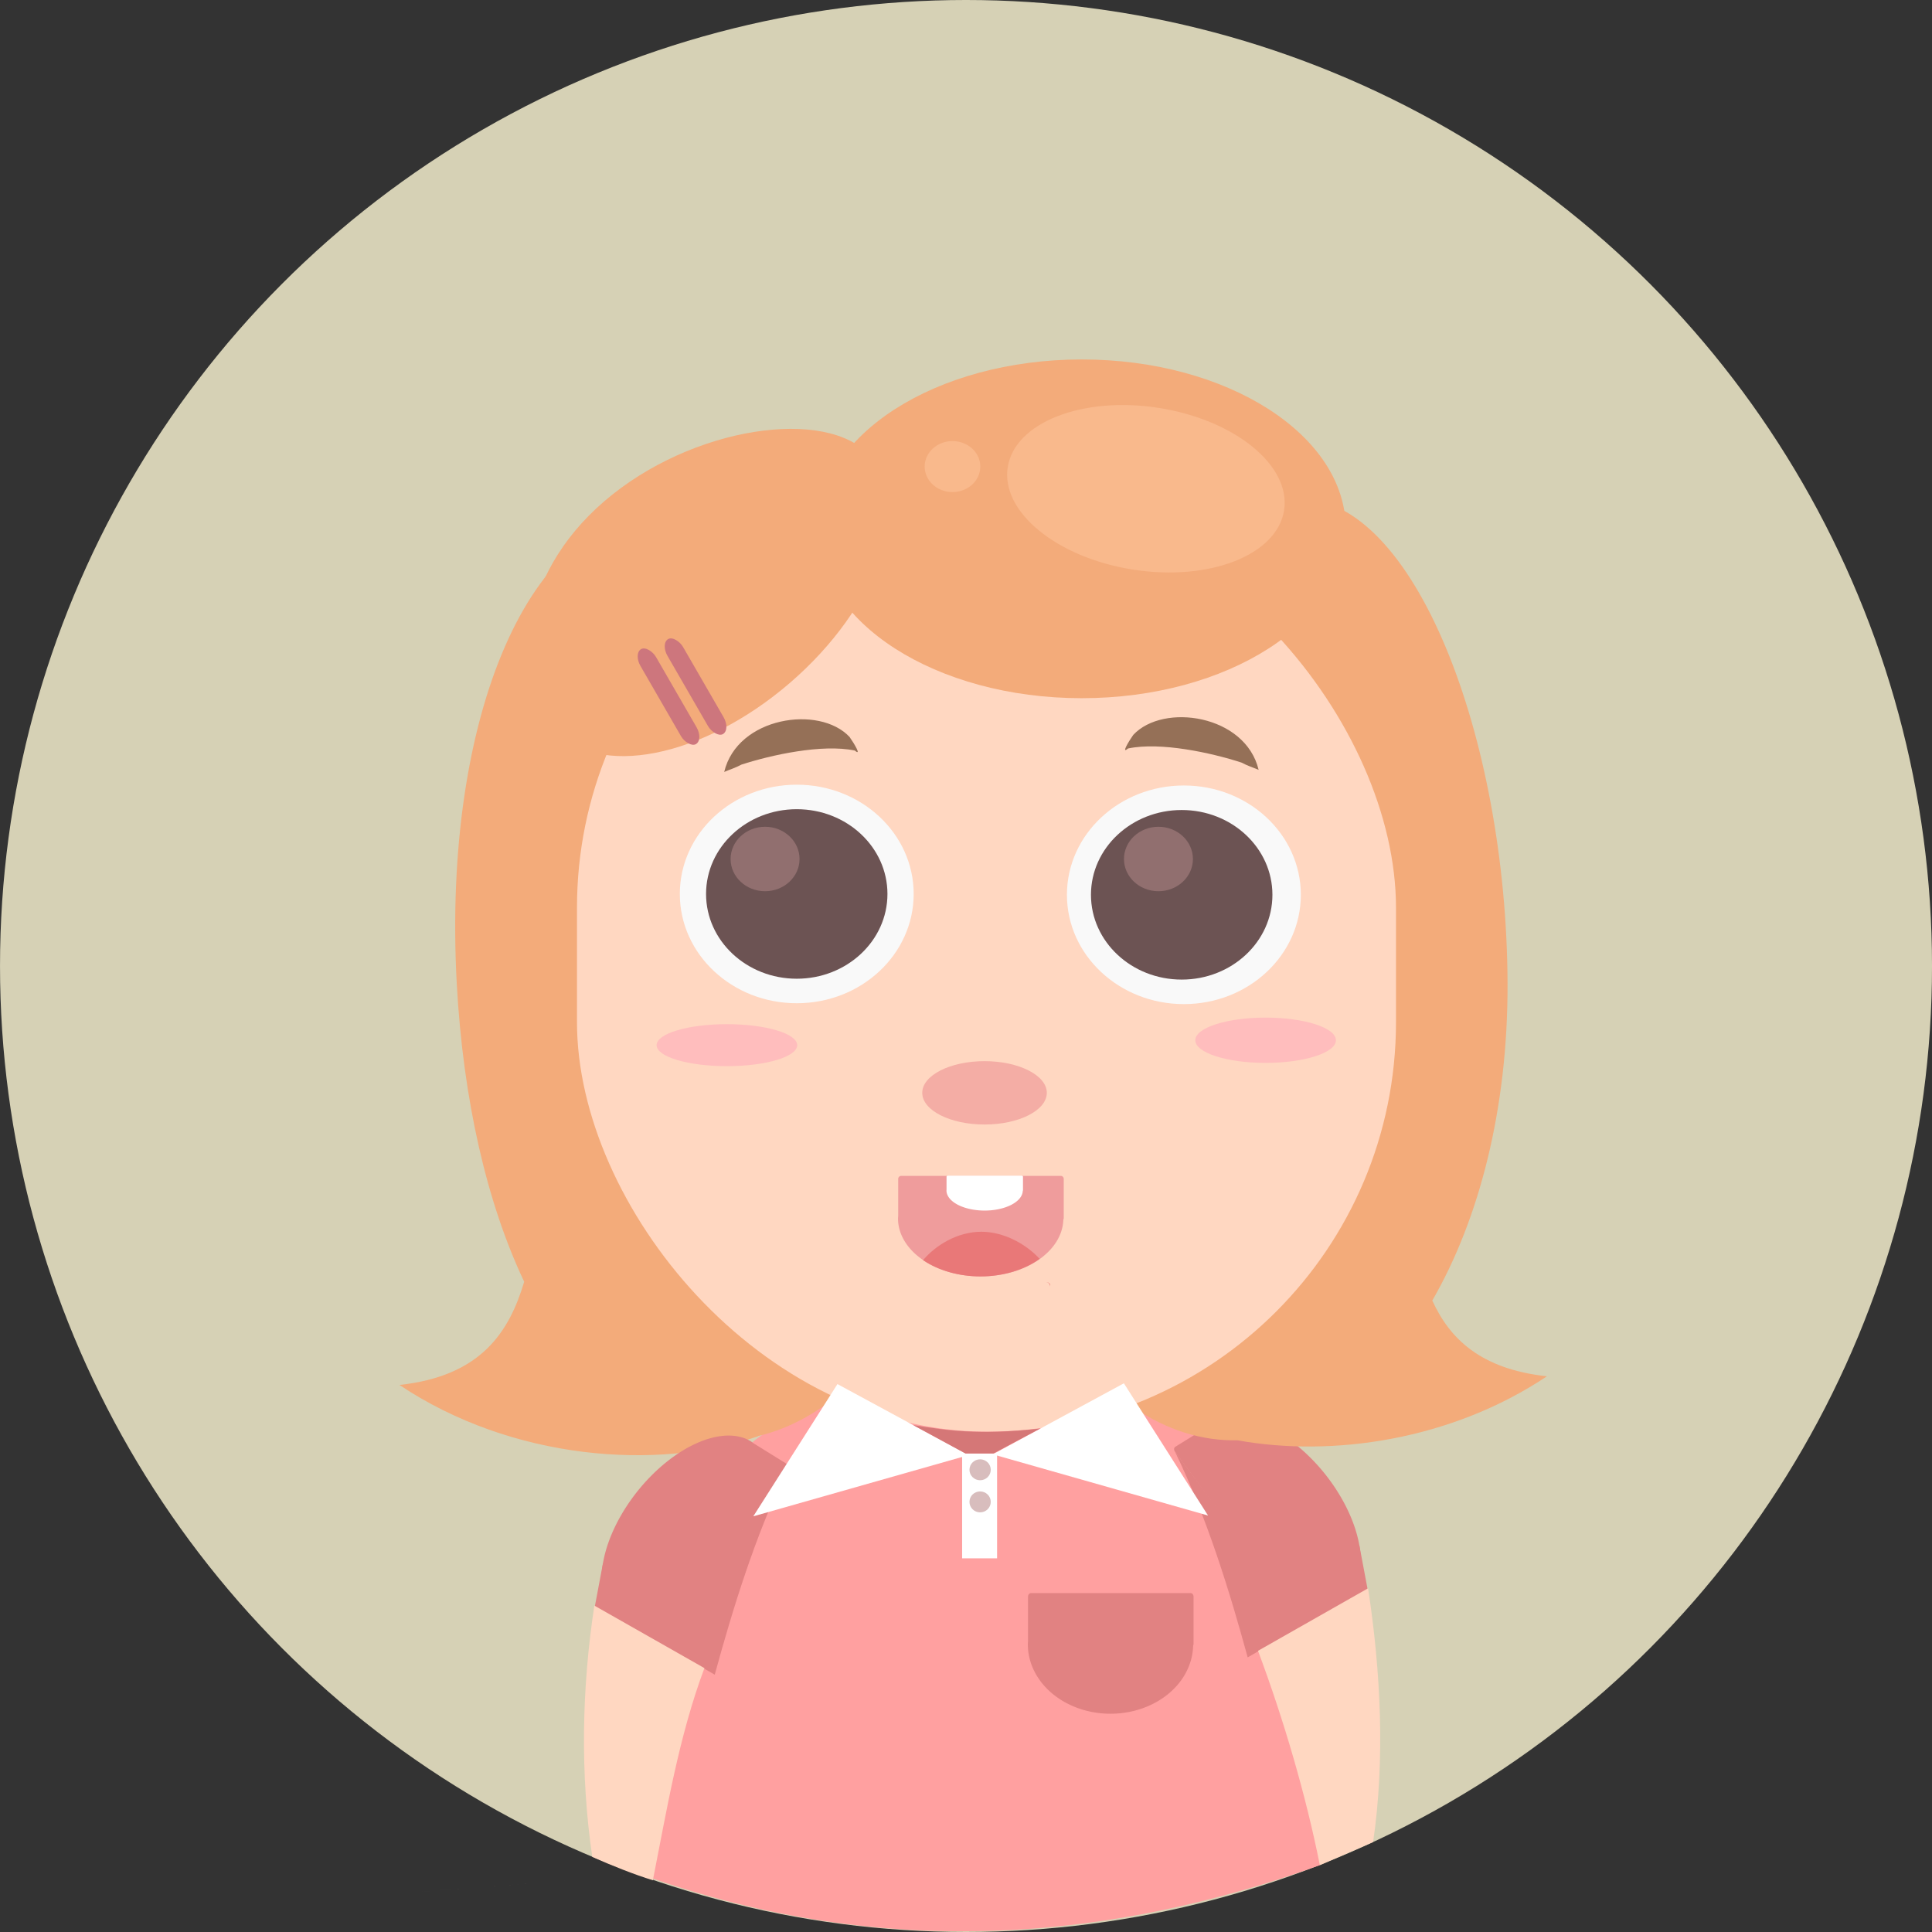 <?xml version="1.0" encoding="UTF-8" standalone="no"?>
<!-- Created with Inkscape (http://www.inkscape.org/) -->

<svg
   xmlns:dc="http://purl.org/dc/elements/1.1/"
   xmlns:cc="http://creativecommons.org/ns#"
   xmlns:rdf="http://www.w3.org/1999/02/22-rdf-syntax-ns#"
   xmlns:svg="http://www.w3.org/2000/svg"
   xmlns="http://www.w3.org/2000/svg"
   xmlns:sodipodi="http://sodipodi.sourceforge.net/DTD/sodipodi-0.dtd"
   xmlns:inkscape="http://www.inkscape.org/namespaces/inkscape"
   width="153.056mm"
   height="153.056mm"
   viewBox="0 0 153.056 153.056"
   version="1.1"
   id="svg8"
   sodipodi:docname="avatar2.svg"
   inkscape:version="0.92.3 (2405546, 2018-03-11)"
   inkscape:export-filename="/home/janetyu/Desktop/college/html practice/avatar2.png"
   inkscape:export-xdpi="123.32009"
   inkscape:export-ydpi="123.32009">
  <rect x="0" y="0" width="153.056" height="153.056" fill="#333333" stroke="none"/>
  <defs
     id="defs2" />
  <sodipodi:namedview
     id="base"
     pagecolor="#ffffff"
     bordercolor="#666666"
     borderopacity="1.0"
     inkscape:pageopacity="0.0"
     inkscape:pageshadow="2"
     inkscape:zoom="0.98994949"
     inkscape:cx="359.68867"
     inkscape:cy="318.18713"
     inkscape:document-units="mm"
     inkscape:current-layer="layer1"
     showgrid="false"
     inkscape:window-width="1920"
     inkscape:window-height="965"
     inkscape:window-x="0"
     inkscape:window-y="35"
     inkscape:window-maximized="1"
     inkscape:snap-nodes="true"
     inkscape:snap-others="false"
     inkscape:object-paths="false"
     fit-margin-top="0"
     fit-margin-left="0"
     fit-margin-right="0"
     fit-margin-bottom="0" />
  <g
     inkscape:label="Layer 1"
     inkscape:groupmode="layer"
     id="layer1"
     transform="translate(-29.848,-80.299)">
    <circle
       style="opacity:1;fill:#d6d1b5;fill-opacity:1;stroke:none;stroke-width:9.018;stroke-linecap:round;stroke-linejoin:round;stroke-miterlimit:4;stroke-dasharray:none;stroke-opacity:1"
       id="path815"
       cx="106.377"
       cy="156.827"
       r="76.528" />
    <path
       style="opacity:1;fill:#ffa0a0;fill-opacity:1;stroke:none;stroke-width:9.024;stroke-linecap:round;stroke-linejoin:round;stroke-miterlimit:4;stroke-dasharray:none;stroke-opacity:1"
       d="m 105.802,188.941 c -14.382,0 -25.961,11.275 -25.961,25.28 v 8.08 c 0,2.255 0.303,4.437 0.868,6.514 19.585,7.015 37.595,5.047 53.699,-0.752 0.474,-1.915 1.502,-3.701 1.502,-5.762 v -8.08 c 0,-14.005 -11.578,-25.28 -25.961,-25.28 z m 29.511,38.429 c -67.475,3.35 -33.737,1.675 0,0 z m -54.602,1.453 c -31.073,2.382 -15.537,1.191 0,0 z"
       id="rect852"
       inkscape:connector-curvature="0"
       sodipodi:nodetypes="sssccsssscccc" />
    <g
       id="g890"
       transform="matrix(-1.296,0,0,1.296,245.918,-48.224)">
      <path
         inkscape:connector-curvature="0"
         style="opacity:1;fill:#e18282;fill-opacity:1;stroke:none;stroke-width:7.9;stroke-linecap:round;stroke-linejoin:round;stroke-miterlimit:4;stroke-dasharray:none;stroke-opacity:1"
         d="m 94.896,187.908 c 0.08,-0.109 0.07,-0.244 -0.023,-0.301 l -2.065,-1.282 a 3.788,6.745 38.493 0 0 -0.136,-0.102 3.788,6.745 38.493 0 0 -7.228,3.416 3.788,6.745 38.493 0 0 -0.824,7.386 c 0.013,0.031 0.031,0.059 0.06,0.077 l 2.195,1.362 c 0.093,0.058 0.232,0.017 0.313,-0.092 z"
         id="path883" />
      <path
         sodipodi:nodetypes="cccc"
         style="fill:#e18282;fill-opacity:1;stroke:none;stroke-width:0.265px;stroke-linecap:butt;stroke-linejoin:miter;stroke-opacity:1"
         d="m 86.98,198.488 3.473,1.992 c 1.096,-4.004 2.467,-8.49 4.443,-12.573 z"
         id="path886"
         inkscape:connector-curvature="0" />
      <path
         style="fill:#e18282;fill-opacity:1;stroke:none;stroke-width:0.265px;stroke-linecap:butt;stroke-linejoin:miter;stroke-opacity:1"
         d="m 86.98,198.488 -3.859,-2.165 0.503,-2.675 z"
         id="path888"
         inkscape:connector-curvature="0" />
    </g>
    <path
       style="opacity:1;fill:#f3ab7a;fill-opacity:1;stroke:none;stroke-width:8.57;stroke-linecap:round;stroke-linejoin:round;stroke-miterlimit:4;stroke-dasharray:none;stroke-opacity:1"
       d="m 132.666,119.808 c -1.698,0.041 -3.458,0.743 -5.245,2.225 -8.977,7.45 -21.122,16.2 -21.122,36.185 0,19.984 9.458,36.008 21.122,36.185 0.15,0.003 0.3,6.7e-4 0.45,-0.003 7.54,1.365 16.982,-0.024 24.527,-5.069 -5.244,-0.569 -7.7,-2.97 -9.081,-6.002 3.698,-6.402 5.995,-15.15 5.961,-25.111 -0.066,-19.568 -7.441,-38.631 -16.612,-38.41 z"
       id="path923"
       inkscape:connector-curvature="0" />
    <path
       style="opacity:1;fill:#f3ab7a;fill-opacity:1;stroke:none;stroke-width:8.57;stroke-linecap:round;stroke-linejoin:round;stroke-miterlimit:4;stroke-dasharray:none;stroke-opacity:1"
       d="m 82.428,120.895 c -10.552,-0.208 -17.547,16.155 -16.395,37.323 0.501,9.201 2.38,17.377 5.343,23.622 -1.198,4.01 -3.435,7.477 -9.883,8.177 8.911,5.959 20.471,6.82 28.415,4.063 l -0.011,-0.015 c 10.369,-2.417 18.38,-17.454 18.38,-35.846 0,-19.984 -10.491,-31.382 -21.122,-36.185 -1.639,-0.741 -3.219,-1.108 -4.727,-1.138 z"
       id="path890"
       inkscape:connector-curvature="0" />
    <path
       sodipodi:nodetypes="ccccc"
       inkscape:connector-curvature="0"
       id="path892"
       d="m 138.23,206.125 c 1,6.564 1.36,13.541 0.398,20.105 l -4.219,1.833 c -1.084,-5.458 -2.855,-11.527 -4.898,-16.985 z"
       style="fill:#ffd7c1;fill-opacity:1;stroke:none;stroke-width:0.343px;stroke-linecap:butt;stroke-linejoin:miter;stroke-opacity:1" />
    <rect
       style="opacity:1;fill:#ffd7c1;fill-opacity:1;stroke:none;stroke-width:8.57;stroke-linecap:round;stroke-linejoin:round;stroke-miterlimit:4;stroke-dasharray:none;stroke-opacity:1"
       id="rect819"
       width="64.884"
       height="73.944"
       x="75.557"
       y="119.772"
       ry="32.442" />
    <ellipse
       style="opacity:1;fill:#f9f9f9;fill-opacity:1;stroke:none;stroke-width:8.57;stroke-linecap:round;stroke-linejoin:round;stroke-miterlimit:4;stroke-dasharray:none;stroke-opacity:1"
       id="path821"
       cx="92.968"
       cy="151.12"
       rx="9.263"
       ry="8.657" />
    <ellipse
       ry="6.715"
       rx="7.185"
       cy="151.12"
       cx="92.968"
       id="ellipse831"
       style="opacity:1;fill:#6c5353;fill-opacity:1;stroke:none;stroke-width:6.647;stroke-linecap:round;stroke-linejoin:round;stroke-miterlimit:4;stroke-dasharray:none;stroke-opacity:1" />
    <g
       id="g959"
       transform="matrix(1.296,0,0,1.296,-30.07,-46.853)">
      <ellipse
         style="opacity:1;fill:#f9f9f9;fill-opacity:1;stroke:none;stroke-width:6.615;stroke-linecap:round;stroke-linejoin:round;stroke-miterlimit:4;stroke-dasharray:none;stroke-opacity:1"
         id="ellipse823"
         cx="118.601"
         cy="152.808"
         rx="7.149"
         ry="6.682" />
      <ellipse
         ry="5.183"
         rx="5.546"
         cy="152.808"
         cx="118.467"
         id="ellipse833"
         style="opacity:1;fill:#6c5353;fill-opacity:1;stroke:none;stroke-width:5.131;stroke-linecap:round;stroke-linejoin:round;stroke-miterlimit:4;stroke-dasharray:none;stroke-opacity:1" />
    </g>
    <ellipse
       style="opacity:1;fill:#f4ada5;fill-opacity:1;stroke:none;stroke-width:9.623;stroke-linecap:round;stroke-linejoin:round;stroke-miterlimit:4;stroke-dasharray:none;stroke-opacity:1"
       id="path841"
       cx="107.844"
       cy="166.875"
       rx="4.934"
       ry="2.51" />
    <path
       style="opacity:1;fill:#ef9c9c;fill-opacity:1;stroke:none;stroke-width:8.57;stroke-linecap:round;stroke-linejoin:round;stroke-miterlimit:4;stroke-dasharray:none;stroke-opacity:1"
       d="m 101.243,173.454 c -0.132,0 -0.238,0.106 -0.238,0.238 v 2.932 a 6.551,4.59 0 0 0 -0.015,0.206 6.551,4.59 0 0 0 6.55,4.589 6.551,4.59 0 0 0 6.546,-4.498 c 0.019,-0.034 0.033,-0.072 0.033,-0.114 v -3.116 c 0,-0.132 -0.106,-0.238 -0.238,-0.238 z"
       id="rect845"
       inkscape:connector-curvature="0" />
    <path
       style="opacity:1;fill:#e97878;fill-opacity:1;stroke:none;stroke-width:6.833;stroke-linecap:round;stroke-linejoin:round;stroke-miterlimit:4;stroke-dasharray:none;stroke-opacity:1"
       d="m 107.588,177.88 c -1.915,0.001 -3.641,1.095 -4.614,2.25 l 0.027,0.019 c 1.218,0.814 2.835,1.269 4.518,1.269 1.766,-0.001 3.457,-0.501 4.689,-1.388 -0.991,-1.1 -2.763,-2.15 -4.62,-2.151 z m 5.136,4 c 0.175,0 0.315,0.141 0.315,0.315 l 6.6e-4,0.034 c 0.005,-0.056 0.008,-0.111 0.013,-0.167 -0.05,-0.107 -0.157,-0.182 -0.284,-0.182 z"
       id="path855"
       inkscape:connector-curvature="0"
       sodipodi:nodetypes="ccccccccccsc" />
    <path
       id="path878"
       d="m 104.944,173.435 c -0.061,0 -0.11,0.037 -0.11,0.083 v 1.018 a 3.023,1.594 0 0 0 -0.005,0.072 3.023,1.594 0 0 0 3.023,1.594 3.023,1.594 0 0 0 3.021,-1.562 c 0.007,-0.015 0.017,-0.025 0.017,-0.039 v -1.082 c 0,-0.046 -0.049,-0.083 -0.109,-0.083 z"
       style="opacity:1;fill:#ffffff;fill-opacity:1;stroke:none;stroke-width:3.431;stroke-linecap:round;stroke-linejoin:round;stroke-miterlimit:4;stroke-dasharray:none;stroke-opacity:1"
       inkscape:connector-curvature="0" />
    <ellipse
       style="opacity:1;fill:#f3ab7a;fill-opacity:1;stroke:none;stroke-width:4.265;stroke-linecap:round;stroke-linejoin:round;stroke-miterlimit:4;stroke-dasharray:none;stroke-opacity:1"
       id="path882"
       cx="115.548"
       cy="122.193"
       rx="20.915"
       ry="13.418" />
    <path
       style="opacity:1;fill:#f3ab7a;fill-opacity:1;stroke:none;stroke-width:2.692;stroke-linecap:round;stroke-linejoin:round;stroke-miterlimit:4;stroke-dasharray:none;stroke-opacity:1"
       d="m 98.808,116.447 c 3.4,3.942 0.547,11.975 -6.371,17.942 -6.919,5.967 -15.283,7.608 -18.683,3.665 -3.4,-3.942 -2.971,-12.062 3.947,-18.028 6.919,-5.967 17.707,-7.521 21.107,-3.579 z"
       id="ellipse925"
       inkscape:connector-curvature="0"
       sodipodi:nodetypes="cscsc" />
    <path
       sodipodi:nodetypes="cccccc"
       inkscape:connector-curvature="0"
       id="path944"
       d="m 119.628,138.516 c -0.389,0.55 -0.977,1.557 -0.416,1.078 2.588,-0.539 6.617,0.346 8.985,1.116 0.526,0.277 0.889,0.376 1.361,0.579 -1.04,-4.368 -7.543,-5.332 -9.93,-2.772 z"
       style="opacity:1;fill:#957057;fill-opacity:1;stroke:none;stroke-width:9.943;stroke-linecap:round;stroke-linejoin:round;stroke-miterlimit:4;stroke-dasharray:none;stroke-opacity:1" />
    <path
       style="opacity:1;fill:#957057;fill-opacity:1;stroke:none;stroke-width:9.943;stroke-linecap:round;stroke-linejoin:round;stroke-miterlimit:4;stroke-dasharray:none;stroke-opacity:1"
       d="m 97.151,138.68 c 0.389,0.55 0.977,1.557 0.416,1.078 -2.588,-0.539 -6.617,0.346 -8.985,1.116 -0.526,0.277 -0.889,0.376 -1.361,0.579 1.04,-4.368 7.543,-5.332 9.93,-2.772 z"
       id="path946"
       inkscape:connector-curvature="0"
       sodipodi:nodetypes="cccccc" />
    <rect
       style="opacity:1;fill:#cd767d;fill-opacity:1;stroke:none;stroke-width:9.443;stroke-linecap:round;stroke-linejoin:round;stroke-miterlimit:4;stroke-dasharray:none;stroke-opacity:1"
       id="rect948"
       width="1.421"
       height="8.69"
       x="3.261"
       y="154.393"
       ry="1.132"
       transform="rotate(-30)" />
    <rect
       transform="rotate(-30)"
       ry="1.132"
       y="154.775"
       x="5.514"
       height="8.69"
       width="1.421"
       id="rect950"
       style="opacity:1;fill:#cd767d;fill-opacity:1;stroke:none;stroke-width:9.443;stroke-linecap:round;stroke-linejoin:round;stroke-miterlimit:4;stroke-dasharray:none;stroke-opacity:1" />
    <ellipse
       style="opacity:1;fill:#ffbdbd;fill-opacity:1;stroke:none;stroke-width:6.039;stroke-linecap:round;stroke-linejoin:round;stroke-miterlimit:4;stroke-dasharray:none;stroke-opacity:1"
       id="path842"
       cx="130.111"
       cy="162.709"
       rx="5.57"
       ry="1.794" />
    <ellipse
       ry="1.664"
       rx="5.57"
       cy="163.099"
       cx="87.434"
       id="ellipse844"
       style="opacity:1;fill:#ffbdbd;fill-opacity:1;stroke:none;stroke-width:5.816;stroke-linecap:round;stroke-linejoin:round;stroke-miterlimit:4;stroke-dasharray:none;stroke-opacity:1" />
    <g
       id="g873"
       transform="matrix(1.296,0,0,1.296,-30.756,-46.853)">
      <path
         id="path862"
         d="m 94.896,187.908 c 0.08,-0.109 0.07,-0.244 -0.023,-0.301 l -2.065,-1.282 a 3.788,6.745 38.493 0 0 -0.136,-0.102 3.788,6.745 38.493 0 0 -7.228,3.416 3.788,6.745 38.493 0 0 -0.824,7.386 c 0.013,0.031 0.031,0.059 0.06,0.077 l 2.195,1.362 c 0.093,0.058 0.232,0.017 0.313,-0.092 z"
         style="opacity:1;fill:#e18282;fill-opacity:1;stroke:none;stroke-width:7.9;stroke-linecap:round;stroke-linejoin:round;stroke-miterlimit:4;stroke-dasharray:none;stroke-opacity:1"
         inkscape:connector-curvature="0" />
      <path
         inkscape:connector-curvature="0"
         id="path864"
         d="m 86.98,198.488 3.473,1.992 c 1.096,-4.004 2.467,-8.49 4.443,-12.573 z"
         style="fill:#e18282;fill-opacity:1;stroke:none;stroke-width:0.265px;stroke-linecap:butt;stroke-linejoin:miter;stroke-opacity:1"
         sodipodi:nodetypes="cccc" />
      <path
         inkscape:connector-curvature="0"
         id="path866"
         d="m 86.98,198.488 -3.859,-2.165 0.503,-2.675 z"
         style="fill:#e18282;fill-opacity:1;stroke:none;stroke-width:0.265px;stroke-linecap:butt;stroke-linejoin:miter;stroke-opacity:1" />
    </g>
    <path
       inkscape:connector-curvature="0"
       id="path848"
       d="m 106.581,195.575 -10.388,-5.627 -6.666,10.475 z"
       style="fill:#ffffff;fill-opacity:1;stroke:none;stroke-width:0.343px;stroke-linecap:butt;stroke-linejoin:miter;stroke-opacity:1" />
    <path
       style="fill:#ffffff;fill-opacity:1;stroke:none;stroke-width:0.343px;stroke-linecap:butt;stroke-linejoin:miter;stroke-opacity:1"
       d="m 108.496,195.513 10.388,-5.627 6.666,10.475 z"
       id="path850"
       inkscape:connector-curvature="0" />
    <rect
       style="opacity:1;fill:#ffffff;fill-opacity:1;stroke:none;stroke-width:7.451;stroke-linecap:round;stroke-linejoin:round;stroke-miterlimit:4;stroke-dasharray:none;stroke-opacity:1"
       id="rect846"
       width="2.77"
       height="8.31"
       x="106.069"
       y="195.442"
       ry="0" />
    <path
       style="fill:#d57777;fill-opacity:1;stroke:none;stroke-width:0.343px;stroke-linecap:butt;stroke-linejoin:miter;stroke-opacity:1"
       d="m 102.184,193.195 4.147,2.25 h 2.219 l 3.703,-1.974 c -4.886,0.547 -7.473,0.133 -10.069,-0.275 z"
       id="path849"
       inkscape:connector-curvature="0"
       sodipodi:nodetypes="ccccc" />
    <ellipse
       ry="0.829"
       rx="0.843"
       cy="196.737"
       cx="107.494"
       id="ellipse857"
       style="opacity:1;fill:#d8bdbd;fill-opacity:1;stroke:none;stroke-width:7.737;stroke-linecap:round;stroke-linejoin:round;stroke-miterlimit:4;stroke-dasharray:none;stroke-opacity:1" />
    <ellipse
       ry="0.829"
       rx="0.843"
       cy="199.281"
       cx="107.494"
       id="ellipse859"
       style="opacity:1;fill:#d8bdbd;fill-opacity:1;stroke:none;stroke-width:7.737;stroke-linecap:round;stroke-linejoin:round;stroke-miterlimit:4;stroke-dasharray:none;stroke-opacity:1" />
    <path
       id="path865"
       d="m 111.527,206.508 c -0.132,0 -0.238,0.128 -0.238,0.286 v 3.517 a 6.551,5.507 0 0 0 -0.015,0.247 6.551,5.507 0 0 0 6.55,5.506 6.551,5.507 0 0 0 6.546,-5.396 c 0.019,-0.041 0.033,-0.086 0.033,-0.137 v -3.738 c 0,-0.158 -0.106,-0.286 -0.238,-0.286 z"
       style="opacity:1;fill:#e18282;fill-opacity:1;stroke:none;stroke-width:9.387;stroke-linecap:round;stroke-linejoin:round;stroke-miterlimit:4;stroke-dasharray:none;stroke-opacity:1"
       inkscape:connector-curvature="0" />
    <ellipse
       style="opacity:0.481;fill:#ffc7a0;fill-opacity:1;stroke:none;stroke-width:13.377;stroke-linecap:round;stroke-linejoin:round;stroke-miterlimit:4;stroke-dasharray:none;stroke-opacity:1"
       id="path881"
       cx="137.489"
       cy="99.063"
       rx="11.08"
       ry="6.486"
       transform="rotate(8.842)" />
    <ellipse
       style="opacity:0.481;fill:#ffc7a0;fill-opacity:1;stroke:none;stroke-width:8.57;stroke-linecap:round;stroke-linejoin:round;stroke-miterlimit:4;stroke-dasharray:none;stroke-opacity:1"
       id="path885"
       cx="105.305"
       cy="117.262"
       rx="2.204"
       ry="2.02" />
    <ellipse
       style="opacity:1;fill:#916f6f;fill-opacity:1;stroke:none;stroke-width:2.527;stroke-linecap:round;stroke-linejoin:round;stroke-miterlimit:4;stroke-dasharray:none;stroke-opacity:1"
       id="ellipse854"
       cx="90.458"
       cy="148.35"
       rx="2.731"
       ry="2.553" />
    <ellipse
       ry="2.553"
       rx="2.731"
       cy="148.35"
       cx="121.622"
       id="ellipse856"
       style="opacity:1;fill:#916f6f;fill-opacity:1;stroke:none;stroke-width:2.527;stroke-linecap:round;stroke-linejoin:round;stroke-miterlimit:4;stroke-dasharray:none;stroke-opacity:1" />
    <path
       style="fill:#ffd7c1;fill-opacity:1;stroke:none;stroke-width:0.343px;stroke-linecap:butt;stroke-linejoin:miter;stroke-opacity:1"
       d="m 76.933,207.496 c -1,6.564 -1.126,13.344 -0.164,19.908 1.496,0.671 3.344,1.406 4.801,1.851 1.084,-5.458 2.039,-11.348 4.083,-16.806 z"
       id="path868"
       inkscape:connector-curvature="0"
       sodipodi:nodetypes="ccccc" />
  </g>
</svg>
